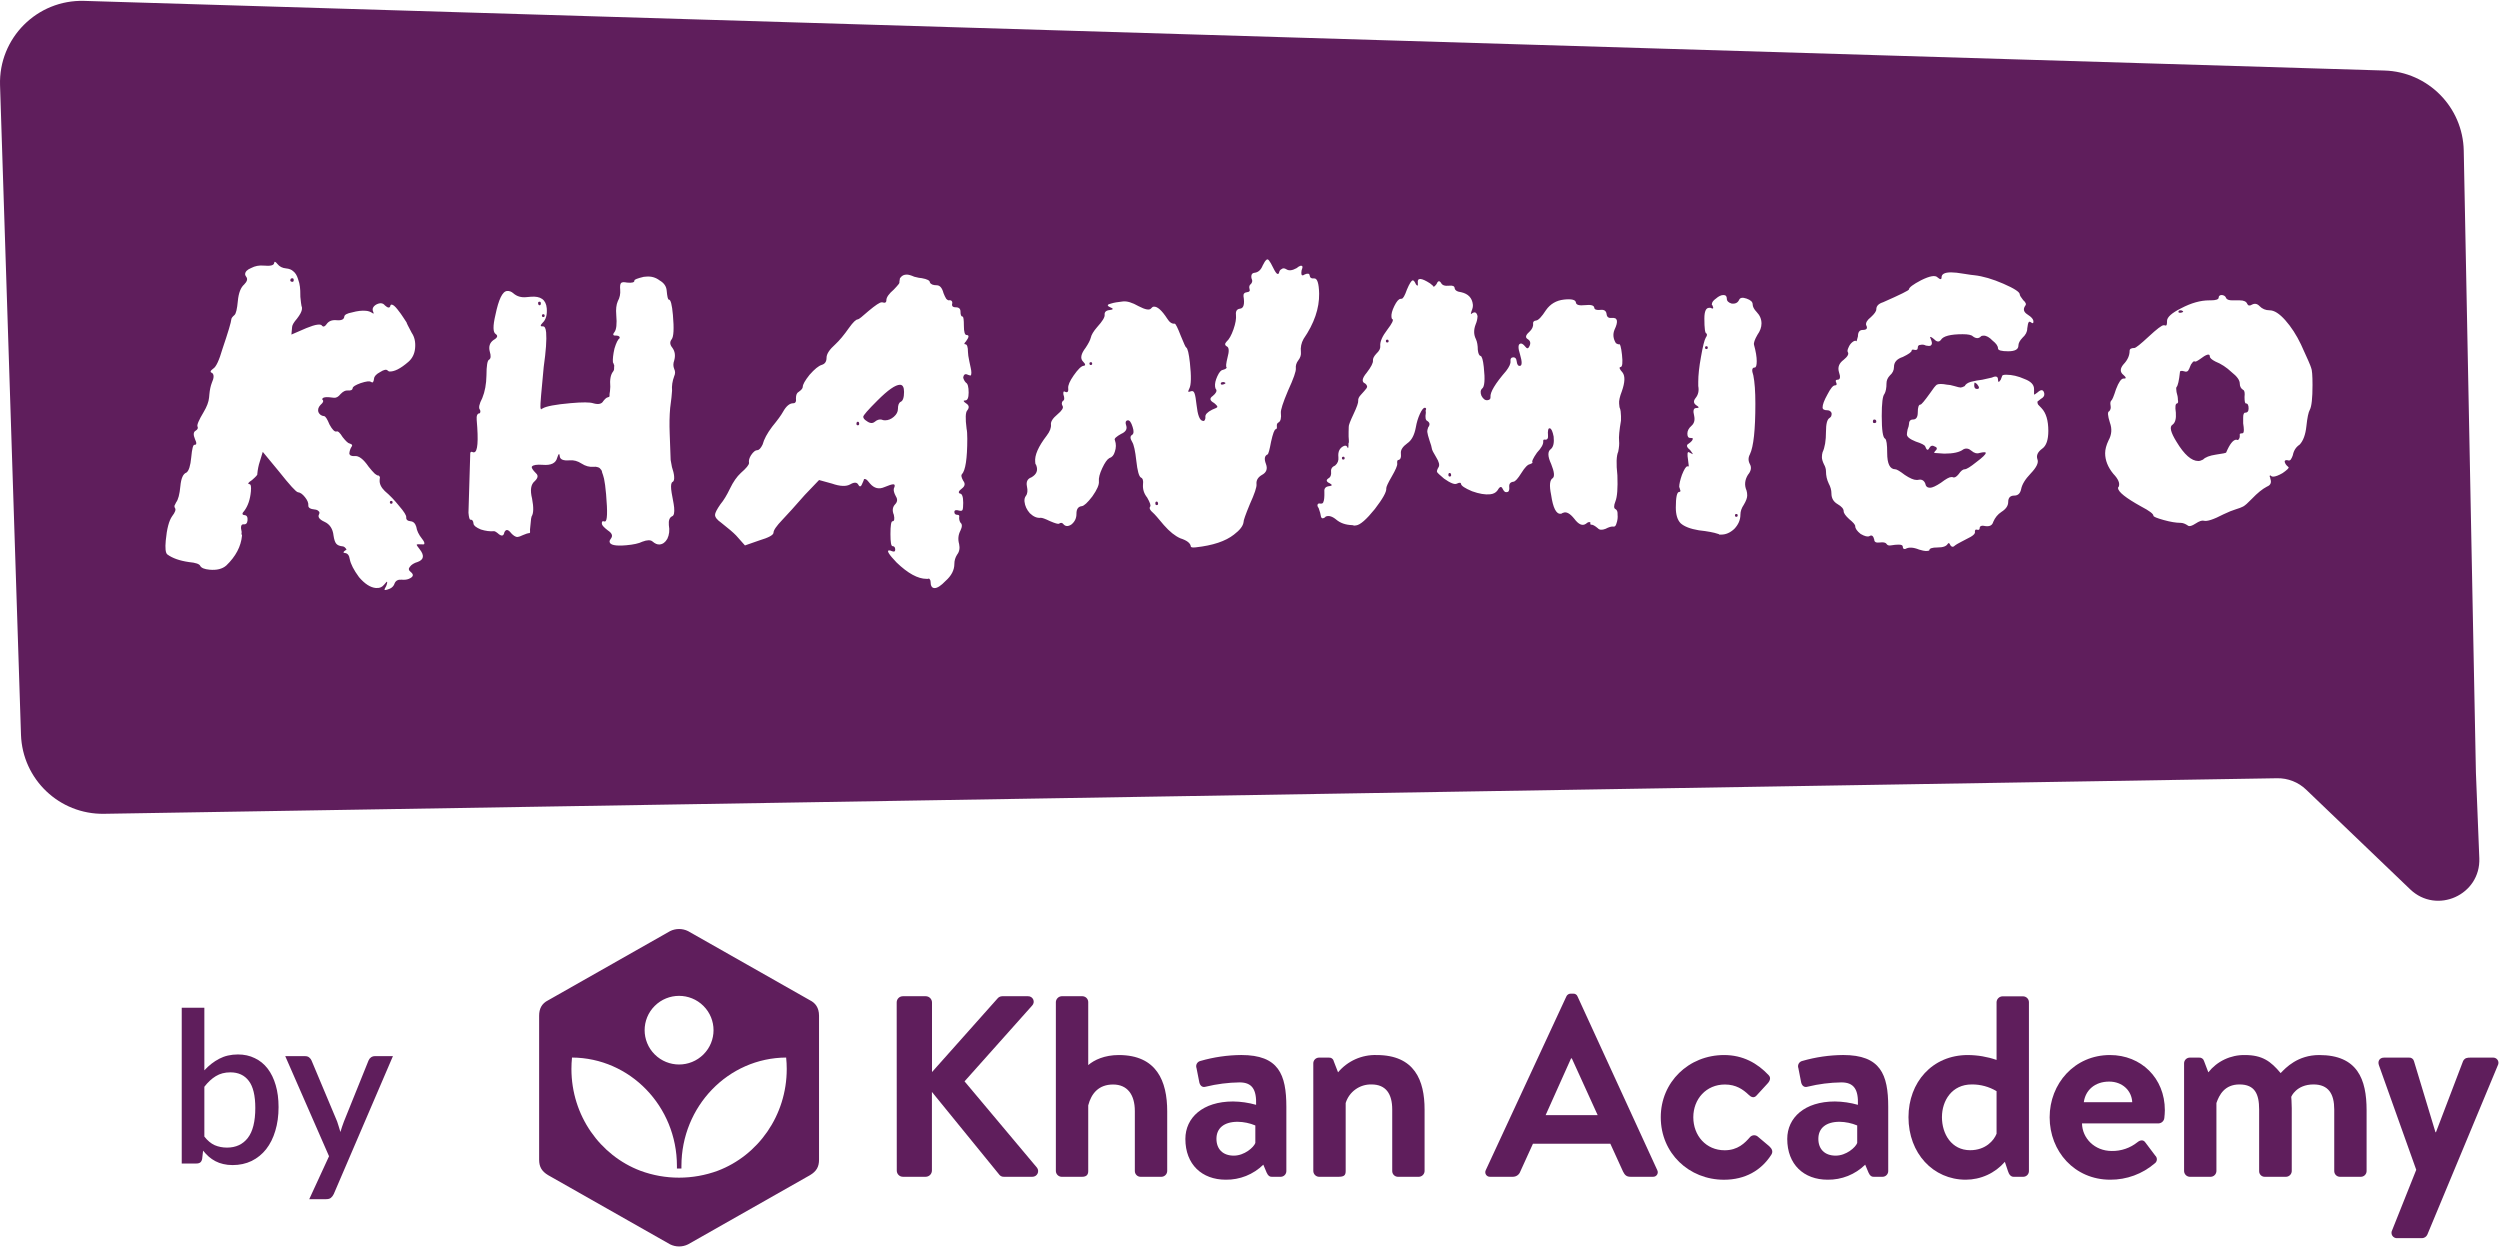 <svg width="315" height="158" viewBox="0 0 315 158" fill="none" xmlns="http://www.w3.org/2000/svg">
<g clip-path="url(#clip0_1440_573)">
<path fill-rule="evenodd" clip-rule="evenodd" d="M69.064 126.039C68.256 126.444 67.93 127.096 67.93 127.985V146.123C67.93 147.013 68.256 147.583 69.064 148.069L84.43 156.787C84.782 156.962 85.171 157.053 85.564 157.053C85.958 157.053 86.346 156.962 86.698 156.787L102.064 148.069C102.878 147.583 103.198 147.013 103.198 146.123V127.985C103.198 126.934 102.707 126.363 102.064 126.039L86.698 117.321C86.346 117.146 85.958 117.055 85.564 117.055C85.171 117.055 84.782 117.146 84.43 117.321L69.064 126.039ZM99.055 133.251C91.763 133.289 85.86 139.389 85.86 146.912V147.231H85.293V146.912C85.293 139.389 79.379 133.289 72.073 133.251C72.024 133.729 72 134.209 72 134.689C72 140.572 75.616 145.588 80.681 147.512C82.243 148.092 83.897 148.388 85.564 148.385C87.231 148.384 88.884 148.088 90.447 147.512C95.51 145.588 99.129 140.572 99.129 134.689C99.129 134.209 99.104 133.729 99.055 133.251ZM88.634 126.745C90.329 128.434 90.329 131.171 88.634 132.86C86.939 134.549 84.19 134.549 82.495 132.86C80.8 131.171 80.8 128.434 82.495 126.745C84.19 125.056 86.939 125.056 88.634 126.745Z" fill="#5F1E5C"/>
<path d="M112.983 126.306C112.982 126.202 113.001 126.099 113.041 126.003C113.081 125.907 113.139 125.819 113.213 125.747C113.288 125.674 113.376 125.616 113.473 125.578C113.57 125.54 113.674 125.522 113.778 125.525H116.648C116.856 125.527 117.054 125.61 117.2 125.756C117.347 125.902 117.43 126.1 117.432 126.306V135.081L125.652 125.849C125.724 125.751 125.817 125.67 125.925 125.614C126.032 125.558 126.152 125.527 126.274 125.525H129.529C129.667 125.52 129.804 125.556 129.921 125.629C130.038 125.702 130.131 125.808 130.188 125.933C130.244 126.059 130.262 126.199 130.238 126.334C130.215 126.47 130.151 126.596 130.055 126.695L121.532 136.251L130.666 147.136C130.745 147.243 130.793 147.37 130.804 147.503C130.815 147.635 130.788 147.768 130.727 147.886C130.666 148.005 130.573 148.104 130.459 148.172C130.345 148.241 130.213 148.276 130.08 148.274H126.529C126.42 148.284 126.311 148.269 126.209 148.229C126.107 148.19 126.016 148.127 125.943 148.047L117.422 137.583V147.493C117.419 147.699 117.336 147.897 117.19 148.043C117.043 148.189 116.845 148.272 116.638 148.274H113.778C113.675 148.275 113.572 148.256 113.476 148.218C113.381 148.179 113.294 148.121 113.221 148.048C113.147 147.976 113.09 147.889 113.051 147.794C113.012 147.698 112.993 147.596 112.994 147.493L112.983 126.306Z" fill="#5F1E5C"/>
<path d="M133.039 126.241C133.052 126.055 133.131 125.88 133.264 125.748C133.396 125.616 133.572 125.537 133.758 125.525H136.401C136.589 125.532 136.767 125.61 136.9 125.743C137.033 125.876 137.11 126.054 137.117 126.241V134.202C137.868 133.551 139.173 132.935 140.966 132.935C145.763 132.935 147.068 136.251 147.068 140.021V147.56C147.061 147.748 146.983 147.927 146.85 148.059C146.716 148.192 146.537 148.27 146.349 148.277H143.706C143.517 148.275 143.335 148.198 143.201 148.064C143.067 147.93 142.992 147.75 142.99 147.56V139.994C142.99 137.916 142.043 136.648 140.25 136.648C138.457 136.648 137.508 137.753 137.117 139.28V147.56C137.117 147.985 136.922 148.277 136.336 148.277H133.758C133.57 148.27 133.391 148.192 133.257 148.059C133.124 147.927 133.046 147.748 133.039 147.56V126.241Z" fill="#5F1E5C"/>
<path d="M155.361 138.786C156.345 138.797 157.323 138.939 158.269 139.208C158.334 137.289 157.781 136.381 156.183 136.381C154.753 136.401 153.329 136.582 151.94 136.921C151.452 137.083 151.159 136.727 151.094 136.273L150.763 134.589C150.728 134.498 150.713 134.4 150.719 134.303C150.725 134.205 150.752 134.11 150.798 134.024C150.845 133.938 150.909 133.863 150.987 133.803C151.065 133.744 151.155 133.703 151.251 133.681C152.926 133.196 154.661 132.944 156.405 132.932C161.104 132.932 162.081 135.365 162.081 139.464V147.561C162.079 147.75 162.004 147.931 161.87 148.065C161.736 148.199 161.554 148.275 161.365 148.277H160.255C159.984 148.277 159.799 148.18 159.601 147.758L159.178 146.75C158.554 147.362 157.815 147.844 157.003 148.169C156.191 148.493 155.322 148.654 154.447 148.642C151.446 148.642 149.357 146.726 149.357 143.507C149.357 140.832 151.544 138.786 155.361 138.786ZM155.459 145.61C156.796 145.61 157.971 144.569 158.172 144.018V141.807C157.467 141.514 156.713 141.357 155.95 141.345C154.219 141.345 153.272 142.156 153.272 143.488C153.272 144.764 154.056 145.61 155.459 145.61Z" fill="#5F1E5C"/>
<path d="M165.475 133.975C165.475 133.786 165.551 133.605 165.685 133.471C165.819 133.337 166.001 133.261 166.191 133.259H167.431C167.572 133.246 167.714 133.285 167.829 133.369C167.944 133.453 168.023 133.577 168.052 133.716L168.594 135.113C169.186 134.406 169.932 133.842 170.775 133.464C171.619 133.087 172.537 132.906 173.461 132.935C178.258 132.935 179.497 136.151 179.497 139.791V147.56C179.49 147.748 179.412 147.926 179.279 148.059C179.145 148.191 178.967 148.269 178.779 148.277H176.136C175.946 148.274 175.765 148.198 175.631 148.064C175.497 147.93 175.421 147.749 175.42 147.56V139.791C175.42 137.843 174.636 136.64 172.81 136.64C172.085 136.622 171.375 136.841 170.787 137.264C170.199 137.687 169.766 138.289 169.555 138.98V147.56C169.555 148.114 169.327 148.277 168.608 148.277H166.194C166.005 148.269 165.827 148.191 165.694 148.058C165.562 147.926 165.484 147.748 165.477 147.56L165.475 133.975Z" fill="#5F1E5C"/>
<path d="M187.213 147.428L197.359 125.557C197.404 125.451 197.479 125.361 197.576 125.297C197.673 125.234 197.786 125.2 197.902 125.201H198.23C198.347 125.194 198.463 125.225 198.561 125.289C198.658 125.354 198.733 125.448 198.772 125.557L208.81 147.428C208.859 147.518 208.883 147.62 208.88 147.722C208.876 147.825 208.845 147.924 208.79 148.011C208.734 148.097 208.656 148.167 208.565 148.214C208.473 148.26 208.37 148.281 208.267 148.274H205.449C204.96 148.274 204.733 148.08 204.505 147.623L202.904 144.11H193.151L191.553 147.623C191.484 147.817 191.355 147.984 191.185 148.101C191.016 148.217 190.813 148.278 190.607 148.274H187.769C187.665 148.282 187.561 148.263 187.468 148.217C187.375 148.172 187.296 148.102 187.239 148.016C187.182 147.929 187.149 147.829 187.145 147.726C187.14 147.622 187.164 147.519 187.213 147.428V147.428ZM201.306 140.507L198.051 133.357H197.953L194.749 140.507H201.306Z" fill="#5F1E5C"/>
<path d="M217.239 132.935C219.588 132.935 221.414 133.943 222.849 135.47C223.174 135.794 223.012 136.219 222.686 136.551L221.316 138.045C220.991 138.402 220.633 138.24 220.337 137.948C219.621 137.264 218.739 136.648 217.336 136.648C214.987 136.648 213.357 138.467 213.357 140.775C213.357 143.083 214.954 144.934 217.304 144.934C218.967 144.934 219.849 144.026 220.5 143.277C220.617 143.147 220.779 143.065 220.954 143.047C221.129 143.029 221.305 143.076 221.446 143.18L222.914 144.415C223.275 144.739 223.438 145.096 223.185 145.496C221.913 147.477 219.892 148.647 217.217 148.647C212.811 148.647 209.257 145.301 209.257 140.783C209.247 136.348 212.768 132.935 217.239 132.935Z" fill="#5F1E5C"/>
<path d="M231.197 138.786C232.179 138.798 233.155 138.939 234.099 139.208C234.165 137.289 233.611 136.381 232.013 136.381C230.583 136.401 229.16 136.582 227.77 136.921C227.282 137.083 226.989 136.727 226.924 136.273L226.596 134.589C226.561 134.498 226.546 134.4 226.553 134.302C226.56 134.205 226.587 134.11 226.634 134.024C226.68 133.938 226.745 133.863 226.823 133.803C226.901 133.744 226.991 133.703 227.087 133.681C228.762 133.196 230.497 132.944 232.241 132.932C236.94 132.932 237.916 135.365 237.916 139.464V147.561C237.915 147.75 237.839 147.931 237.705 148.065C237.571 148.199 237.39 148.275 237.2 148.277H236.091C235.819 148.277 235.632 148.18 235.437 147.758L235.014 146.75C234.39 147.362 233.651 147.844 232.839 148.169C232.026 148.493 231.157 148.654 230.282 148.642C227.282 148.642 225.193 146.726 225.193 143.507C225.193 140.832 227.38 138.786 231.197 138.786ZM231.294 145.61C232.632 145.61 233.806 144.569 234.007 144.018V141.807C233.303 141.515 232.55 141.358 231.788 141.345C230.06 141.345 229.113 142.156 229.113 143.488C229.108 144.764 229.889 145.61 231.294 145.61V145.61Z" fill="#5F1E5C"/>
<path d="M247.946 132.935C249.179 132.941 250.402 133.149 251.567 133.551V126.255C251.58 126.069 251.659 125.894 251.792 125.762C251.924 125.63 252.1 125.551 252.286 125.539H254.929C255.117 125.546 255.295 125.624 255.428 125.757C255.561 125.89 255.638 126.067 255.645 126.255V147.561C255.644 147.75 255.568 147.931 255.434 148.065C255.3 148.199 255.118 148.275 254.929 148.277H253.721C253.361 148.277 253.133 147.985 253.003 147.561L252.612 146.391C252.001 147.096 251.245 147.663 250.395 148.051C249.545 148.44 248.621 148.641 247.685 148.642C243.575 148.642 240.469 145.318 240.469 140.767C240.469 136.381 243.453 132.935 247.946 132.935ZM251.567 137.486C250.622 136.922 249.539 136.629 248.437 136.64C245.957 136.64 244.685 138.654 244.685 140.767C244.685 142.88 245.892 144.926 248.239 144.926C250.197 144.926 251.242 143.691 251.567 142.848V137.486Z" fill="#5F1E5C"/>
<path d="M265.856 132.935C269.771 132.935 272.771 135.827 272.771 139.889C272.771 140.118 272.739 140.637 272.706 140.864C272.687 141.044 272.605 141.211 272.474 141.337C272.343 141.462 272.171 141.537 271.99 141.548H262.332C262.365 143.399 263.897 145.023 266.084 145.023C267.257 145.044 268.401 144.654 269.315 143.921C269.673 143.626 270.064 143.594 270.292 143.921L271.564 145.61C271.633 145.673 271.687 145.752 271.721 145.839C271.756 145.926 271.771 146.019 271.765 146.113C271.758 146.206 271.731 146.297 271.685 146.379C271.639 146.461 271.576 146.531 271.499 146.585C269.94 147.923 267.947 148.654 265.889 148.642C261.385 148.642 258.255 145.066 258.255 140.778C258.255 136.543 261.385 132.935 265.856 132.935ZM268.661 138.881C268.596 137.416 267.421 136.281 265.758 136.281C263.93 136.281 262.758 137.383 262.56 138.881H268.661Z" fill="#5F1E5C"/>
<path d="M275.194 133.976C275.195 133.786 275.27 133.605 275.404 133.471C275.538 133.337 275.72 133.261 275.91 133.259H277.085C277.222 133.246 277.36 133.281 277.473 133.358C277.587 133.436 277.67 133.551 277.706 133.684L278.249 135.113C278.796 134.42 279.498 133.863 280.298 133.485C281.098 133.107 281.975 132.919 282.861 132.935C285.047 132.935 286.116 133.716 287.361 135.211C288.015 134.527 289.515 132.935 292.223 132.935C297.052 132.935 298.191 135.989 298.191 139.889V147.561C298.189 147.657 298.168 147.752 298.13 147.84C298.091 147.928 298.035 148.008 297.965 148.075C297.895 148.141 297.813 148.193 297.723 148.228C297.632 148.263 297.536 148.279 297.44 148.277H294.83C294.64 148.275 294.459 148.199 294.325 148.065C294.191 147.931 294.115 147.75 294.114 147.561V139.791C294.114 137.843 293.395 136.64 291.504 136.64C289.317 136.64 288.696 138.2 288.696 138.2C288.696 138.2 288.761 138.948 288.761 139.629V147.561C288.754 147.748 288.677 147.926 288.544 148.059C288.411 148.192 288.233 148.269 288.045 148.277H285.37C285.275 148.279 285.18 148.262 285.092 148.227C285.004 148.192 284.924 148.139 284.857 148.072C284.789 148.005 284.737 147.925 284.701 147.837C284.666 147.75 284.649 147.655 284.651 147.561V139.791C284.651 137.843 284.108 136.64 282.171 136.64C280.313 136.64 279.627 137.94 279.269 138.981V147.561C279.262 147.748 279.184 147.926 279.052 148.059C278.919 148.192 278.741 148.269 278.553 148.277H275.907C275.72 148.269 275.542 148.191 275.41 148.058C275.278 147.925 275.201 147.748 275.194 147.561V133.976Z" fill="#5F1E5C"/>
<path d="M299.751 134.235C299.555 133.716 299.816 133.259 300.402 133.259H303.535C303.672 133.246 303.809 133.282 303.922 133.359C304.035 133.437 304.117 133.552 304.154 133.684L306.867 142.653H306.934L310.353 133.684C310.581 133.292 310.841 133.259 311.299 133.259H314.072C314.193 133.246 314.315 133.266 314.425 133.318C314.535 133.369 314.628 133.449 314.696 133.55C314.763 133.651 314.801 133.768 314.806 133.889C314.811 134.009 314.782 134.129 314.723 134.235L305.849 155.554C305.792 155.682 305.701 155.793 305.586 155.873C305.471 155.953 305.336 156 305.196 156.008H302.068C301.944 156.019 301.82 155.997 301.709 155.942C301.597 155.888 301.503 155.805 301.435 155.701C301.368 155.597 301.331 155.477 301.327 155.354C301.323 155.23 301.353 155.108 301.414 155L304.447 147.396L299.751 134.235Z" fill="#5F1E5C"/>
</g>
<path d="M25.749 143.206C26.147 143.718 26.58 144.081 27.049 144.293C27.526 144.496 28.043 144.598 28.6 144.598C29.723 144.598 30.598 144.191 31.226 143.378C31.854 142.565 32.168 141.305 32.168 139.598C32.168 138.042 31.894 136.906 31.346 136.19C30.806 135.474 30.032 135.116 29.025 135.116C28.326 135.116 27.716 135.275 27.195 135.593C26.682 135.903 26.2 136.349 25.749 136.933L25.749 143.206ZM25.749 134.864C26.306 134.254 26.929 133.768 27.619 133.405C28.308 133.043 29.095 132.861 29.98 132.861C30.766 132.861 31.474 133.016 32.101 133.326C32.738 133.626 33.277 134.064 33.719 134.638C34.161 135.213 34.502 135.912 34.74 136.734C34.979 137.547 35.099 138.467 35.099 139.492C35.099 140.589 34.962 141.588 34.687 142.489C34.422 143.382 34.038 144.152 33.534 144.797C33.03 145.434 32.42 145.929 31.703 146.282C30.987 146.627 30.187 146.8 29.303 146.8C28.87 146.8 28.477 146.755 28.123 146.667C27.769 146.587 27.442 146.468 27.142 146.309C26.841 146.15 26.562 145.96 26.306 145.739C26.058 145.518 25.82 145.266 25.59 144.983L25.471 146.03C25.426 146.234 25.347 146.38 25.232 146.468C25.117 146.556 24.958 146.601 24.754 146.601L22.898 146.601L22.898 126.973L25.749 126.973L25.749 134.864ZM49.508 133.074L42.055 150.447C41.958 150.65 41.839 150.809 41.697 150.924C41.565 151.039 41.357 151.096 41.074 151.096L38.965 151.096L41.458 145.686L35.941 133.074L38.422 133.074C38.66 133.074 38.841 133.131 38.965 133.246C39.098 133.352 39.195 133.48 39.257 133.631L42.48 141.309C42.559 141.53 42.63 141.751 42.692 141.972C42.763 142.184 42.829 142.405 42.891 142.635C42.961 142.405 43.032 142.18 43.103 141.959C43.174 141.738 43.253 141.517 43.342 141.296L46.432 133.631C46.493 133.471 46.595 133.339 46.737 133.233C46.887 133.127 47.05 133.074 47.227 133.074L49.508 133.074Z" fill="#5F1E5C"/>
<path fill-rule="evenodd" clip-rule="evenodd" d="M2.644 92.569L0.005 10.743C-0.186 4.803 4.674 -0.067 10.615 0.112L300.442 8.887C305.931 9.053 310.324 13.494 310.432 18.984L311.965 97.353L312.393 108.129C312.577 112.761 307.028 115.26 303.681 112.054L290.568 99.49C289.588 98.551 288.277 98.036 286.92 98.059L13.111 102.539C7.485 102.631 2.825 98.193 2.644 92.569ZM49.279 63.471C49.392 63.482 49.455 63.428 49.466 63.309C49.477 63.19 49.425 63.125 49.312 63.115C49.198 63.104 49.136 63.158 49.125 63.277C49.114 63.396 49.165 63.461 49.279 63.471ZM37.005 35.346C37.022 35.168 36.973 35.074 36.859 35.063C36.689 35.047 36.595 35.128 36.578 35.307C36.568 35.426 36.647 35.493 36.818 35.509C36.932 35.52 36.994 35.465 37.005 35.346ZM43.806 49.201C43.522 49.174 43.221 49.326 42.904 49.657C42.643 49.992 42.371 50.147 42.086 50.12C41.068 49.966 40.574 50.04 40.603 50.343C40.819 50.483 40.74 50.715 40.366 51.04C40.111 51.316 40.027 51.608 40.113 51.916C40.256 52.229 40.498 52.402 40.839 52.433C41.01 52.449 41.235 52.8 41.516 53.486C41.859 54.117 42.147 54.414 42.38 54.375C42.561 54.272 42.826 54.507 43.175 55.079C43.586 55.597 43.876 55.864 44.047 55.879C44.383 55.971 44.454 56.127 44.261 56.349C44.126 56.576 44.044 56.839 44.016 57.136C44.051 57.379 44.27 57.489 44.674 57.467C45.197 57.395 45.786 57.84 46.443 58.8C46.751 59.189 47.01 59.483 47.221 59.682C47.489 59.887 47.654 59.962 47.717 59.908L47.871 60.102L47.837 60.459C47.793 60.935 48.008 61.404 48.481 61.868C49.119 62.407 49.721 63.033 50.286 63.745C50.907 64.462 51.207 64.94 51.185 65.177C51.158 65.475 51.343 65.642 51.741 65.679C52.082 65.71 52.319 65.942 52.451 66.374C52.52 66.861 52.76 67.363 53.171 67.88C53.428 68.204 53.522 68.423 53.455 68.537C53.449 68.596 53.304 68.612 53.02 68.586C52.735 68.56 52.562 68.573 52.5 68.628C52.494 68.687 52.62 68.879 52.876 69.202C53.493 69.979 53.414 70.512 52.642 70.8C52.171 70.936 51.836 71.145 51.638 71.426C51.445 71.648 51.482 71.862 51.75 72.066C52.178 72.406 52.093 72.698 51.497 72.942C51.258 73.04 50.968 73.073 50.627 73.041C50.172 72.999 49.871 73.151 49.724 73.497C49.64 73.789 49.447 74.011 49.146 74.163C48.669 74.359 48.436 74.397 48.447 74.278C48.453 74.219 48.524 74.075 48.659 73.848C48.812 73.442 48.828 73.264 48.709 73.313C48.647 73.367 48.55 73.478 48.42 73.646C48.159 73.982 47.802 74.128 47.347 74.086C46.664 74.023 45.961 73.568 45.236 72.721C44.574 71.82 44.186 71.064 44.07 70.454C44.001 69.968 43.795 69.709 43.454 69.677C43.17 69.65 43.24 69.507 43.666 69.247C43.518 68.993 43.358 68.858 43.187 68.843C42.789 68.806 42.513 68.69 42.359 68.496C42.205 68.302 42.093 67.961 42.024 67.475C41.93 66.627 41.554 66.052 40.893 65.751C40.233 65.45 40.005 65.129 40.208 64.788C40.282 64.615 40.264 64.493 40.156 64.423C40.053 64.294 39.888 64.219 39.661 64.198C39.092 64.145 38.822 63.97 38.849 63.672C38.877 63.375 38.737 63.032 38.428 62.644C38.12 62.255 37.824 62.048 37.54 62.022C37.312 62.001 36.505 61.116 35.119 59.368L33.108 56.933L32.736 58.157C32.578 58.623 32.472 59.152 32.417 59.747C32.468 59.812 32.244 60.061 31.745 60.494C31.257 60.809 31.155 60.979 31.439 61.005C31.61 61.021 31.668 61.327 31.612 61.921C31.519 62.932 31.242 63.746 30.784 64.363C30.466 64.693 30.478 64.874 30.819 64.906C31.103 64.932 31.226 65.153 31.188 65.57C31.154 65.926 30.996 66.092 30.712 66.065C30.37 66.034 30.283 66.355 30.45 67.03L30.425 67.298C30.476 67.363 30.499 67.425 30.494 67.484C30.367 68.852 29.705 70.109 28.509 71.258C28.009 71.691 27.305 71.866 26.395 71.781C25.77 71.723 25.382 71.567 25.234 71.314C25.142 71.065 24.67 70.901 23.817 70.822C22.628 70.652 21.712 70.327 21.068 69.847C20.857 69.648 20.796 69.073 20.884 68.121C21.022 66.635 21.289 65.61 21.686 65.047C22.077 64.544 22.195 64.195 22.041 64.001C21.99 63.936 21.97 63.844 21.981 63.725C22.054 63.552 22.125 63.409 22.193 63.295C22.453 62.96 22.63 62.287 22.724 61.276C22.818 60.265 23.072 59.689 23.487 59.548C23.793 59.336 23.996 58.695 24.096 57.625C24.195 56.555 24.33 56.028 24.501 56.044C24.785 56.07 24.807 55.832 24.567 55.33C24.332 54.769 24.365 54.412 24.666 54.26C24.91 54.103 24.984 53.93 24.887 53.741C24.789 53.552 25.046 52.946 25.657 51.923C26.065 51.242 26.294 50.633 26.343 50.098L26.385 49.652C26.434 49.117 26.535 48.647 26.688 48.241C26.976 47.608 26.986 47.189 26.718 46.985C26.439 46.899 26.485 46.723 26.853 46.457C27.217 46.251 27.609 45.418 28.032 43.958C28.742 41.865 29.117 40.611 29.155 40.195C29.167 40.076 29.297 39.908 29.546 39.691C29.734 39.529 29.874 38.942 29.968 37.931C30.062 36.921 30.327 36.226 30.764 35.846C31.144 35.462 31.231 35.14 31.026 34.881C30.923 34.752 30.877 34.628 30.888 34.509C30.916 34.211 31.168 33.965 31.645 33.769C32.127 33.514 32.653 33.413 33.222 33.466C34.075 33.545 34.515 33.436 34.543 33.139C34.565 32.901 34.704 32.944 34.961 33.268C35.218 33.591 35.574 33.774 36.029 33.816C36.427 33.853 36.731 33.972 36.942 34.171C37.21 34.376 37.41 34.694 37.542 35.126C37.679 35.499 37.763 35.837 37.792 36.139C37.827 36.382 37.845 36.804 37.846 37.404C37.905 38.009 37.955 38.403 37.995 38.587C38.046 38.651 38.063 38.773 38.047 38.951C38.019 39.248 37.81 39.649 37.419 40.152C37.034 40.596 36.83 40.937 36.808 41.175L36.717 42.156L38.599 41.341C39.792 40.852 40.46 40.764 40.603 41.078C40.762 41.212 40.941 41.139 41.139 40.858C41.406 40.462 41.823 40.291 42.392 40.344C43.017 40.402 43.347 40.253 43.38 39.896C43.402 39.658 43.734 39.479 44.376 39.359C45.024 39.179 45.603 39.113 46.115 39.161C46.4 39.187 46.65 39.27 46.866 39.41L47.029 39.515C47.086 39.52 47.091 39.461 47.045 39.337C46.851 38.959 46.967 38.64 47.392 38.38C47.875 38.125 48.245 38.159 48.501 38.483C48.872 38.817 49.099 38.838 49.184 38.546C49.195 38.427 49.257 38.373 49.371 38.383C49.541 38.399 49.781 38.601 50.089 38.99C50.397 39.378 50.651 39.732 50.851 40.05L51.228 40.625C51.222 40.684 51.439 41.124 51.88 41.944C52.233 42.457 52.374 43.1 52.303 43.873C52.236 44.586 51.954 45.16 51.455 45.593C50.456 46.46 49.645 46.864 49.019 46.806L48.857 46.701C48.703 46.507 48.382 46.567 47.894 46.882C47.411 47.137 47.156 47.413 47.128 47.71C47.112 47.888 47.069 48.034 47.002 48.148C46.939 48.202 46.854 48.194 46.746 48.124C46.586 47.99 46.151 48.039 45.441 48.273C44.788 48.512 44.453 48.721 44.437 48.899C44.415 49.137 44.205 49.238 43.806 49.201ZM277.156 45.279C278.013 44.622 278.441 44.502 278.441 44.92C278.441 45.099 278.669 45.309 279.126 45.547C279.869 45.846 280.554 46.294 281.182 46.891C281.868 47.428 282.211 47.906 282.211 48.324C282.211 48.682 282.353 48.951 282.639 49.13C282.81 49.19 282.867 49.488 282.81 50.026C282.81 50.563 282.867 50.832 282.982 50.832C283.21 50.832 283.324 51.041 283.324 51.459C283.324 51.817 283.181 51.996 282.896 51.996C282.725 51.996 282.639 52.205 282.639 52.623V53.34C282.696 53.698 282.725 53.967 282.725 54.146C282.725 54.444 282.667 54.593 282.553 54.593C282.382 54.593 282.268 54.623 282.211 54.683V54.952C282.211 55.131 282.153 55.28 282.039 55.4C281.982 55.459 281.896 55.459 281.782 55.4C281.382 55.4 280.954 55.937 280.497 57.012C280.497 57.072 280.069 57.161 279.212 57.281C278.412 57.4 277.87 57.609 277.584 57.907C277.356 58.027 277.156 58.087 276.985 58.087C276.128 58.087 275.214 57.281 274.243 55.668C273.501 54.474 273.329 53.758 273.729 53.519C274.072 53.28 274.215 52.772 274.158 51.996C274.043 51.22 274.1 50.832 274.329 50.832C274.443 50.772 274.472 50.623 274.415 50.384C274.415 50.085 274.357 49.757 274.243 49.399C274.186 49.04 274.186 48.831 274.243 48.772C274.414 48.593 274.557 47.966 274.672 46.891C274.672 46.712 274.871 46.682 275.271 46.801C275.443 46.861 275.585 46.831 275.7 46.712C275.814 46.533 275.899 46.353 275.957 46.174C276.014 45.995 276.099 45.846 276.214 45.727C276.328 45.547 276.442 45.488 276.556 45.547C276.613 45.607 276.813 45.517 277.156 45.279ZM274.929 39.367C274.757 39.427 274.614 39.427 274.5 39.367C274.443 39.188 274.529 39.099 274.757 39.099C274.871 39.099 274.957 39.129 275.014 39.188C275.128 39.248 275.1 39.308 274.929 39.367ZM279.726 37.218C279.612 37.277 279.555 37.367 279.555 37.486C279.555 37.725 279.212 37.845 278.527 37.845H278.355C277.27 37.845 276.099 38.173 274.843 38.83C273.643 39.427 273.044 39.964 273.044 40.442V40.621C273.044 40.8 273.015 40.92 272.958 40.98C272.958 41.039 272.872 41.039 272.701 40.98H272.615C272.387 40.98 271.759 41.457 270.731 42.413C269.703 43.368 269.103 43.846 268.932 43.846C268.532 43.846 268.332 43.965 268.332 44.204C268.332 44.801 268.075 45.368 267.561 45.906C267.104 46.443 267.104 46.891 267.561 47.249C267.904 47.548 267.932 47.697 267.646 47.697H267.561C267.275 47.697 266.961 48.145 266.618 49.041C266.333 49.936 266.133 50.414 266.019 50.474C265.905 50.593 265.876 50.802 265.933 51.1C265.99 51.399 265.933 51.638 265.762 51.817C265.533 51.877 265.562 52.354 265.847 53.25C266.133 54.026 266.076 54.773 265.676 55.489C265.391 56.086 265.248 56.624 265.248 57.101C265.248 57.997 265.59 58.863 266.276 59.699C266.904 60.356 267.132 60.893 266.961 61.311C266.961 61.371 266.933 61.401 266.875 61.401V61.49C266.875 61.968 267.846 62.744 269.788 63.819C270.816 64.356 271.33 64.744 271.33 64.983C271.33 65.103 271.759 65.282 272.615 65.521C273.472 65.76 274.186 65.879 274.757 65.879C275.043 65.879 275.357 65.998 275.7 66.237C275.871 66.357 276.185 66.267 276.642 65.968C277.099 65.67 277.442 65.55 277.67 65.61C278.07 65.73 278.898 65.461 280.154 64.804C280.783 64.505 281.297 64.296 281.697 64.177C282.096 64.058 282.41 63.938 282.639 63.819C282.867 63.699 283.239 63.371 283.753 62.834C284.438 62.117 285.066 61.61 285.637 61.311C286.094 61.132 286.237 60.803 286.066 60.326C286.066 60.206 286.037 60.117 285.98 60.057C285.98 59.878 286.037 59.848 286.151 59.968C286.208 60.027 286.294 60.057 286.408 60.057C286.694 60.057 287.094 59.908 287.608 59.609C288.122 59.251 288.379 59.012 288.379 58.893L288.293 58.803C288.065 58.624 287.922 58.415 287.865 58.176C287.865 57.997 288.008 57.937 288.293 57.997C288.407 58.057 288.522 58.027 288.636 57.907C288.75 57.728 288.836 57.549 288.893 57.37C289.007 56.773 289.293 56.325 289.75 56.027C290.206 55.549 290.492 54.773 290.606 53.698C290.72 52.623 290.863 51.936 291.035 51.638C291.263 51.22 291.377 50.175 291.377 48.503C291.377 47.309 291.32 46.592 291.206 46.353C291.149 46.115 290.72 45.129 289.921 43.398C289.35 42.204 288.693 41.188 287.95 40.352C287.208 39.517 286.551 39.099 285.98 39.099C285.466 39.099 285.038 38.919 284.695 38.561C284.409 38.263 284.095 38.203 283.753 38.382C283.467 38.561 283.267 38.531 283.153 38.292C283.039 37.994 282.725 37.845 282.211 37.845H281.268C280.868 37.845 280.611 37.755 280.497 37.576C280.44 37.397 280.326 37.277 280.154 37.218C279.983 37.158 279.84 37.158 279.726 37.218ZM218.778 65.118C218.892 65.118 218.949 65.059 218.949 64.939C218.949 64.82 218.892 64.76 218.778 64.76C218.663 64.76 218.606 64.82 218.606 64.939C218.606 65.059 218.663 65.118 218.778 65.118ZM215.008 43.981C215.122 43.981 215.18 43.921 215.18 43.802C215.18 43.682 215.122 43.622 215.008 43.622C214.894 43.622 214.837 43.682 214.837 43.802C214.837 43.921 214.894 43.981 215.008 43.981ZM215.779 38.517C215.779 38.457 215.751 38.428 215.694 38.428V38.338C215.694 38.099 215.865 37.86 216.208 37.621C216.55 37.323 216.864 37.174 217.15 37.174C217.436 37.174 217.578 37.323 217.578 37.621C217.578 37.92 217.778 38.129 218.178 38.248C218.635 38.308 218.949 38.159 219.12 37.801C219.235 37.502 219.549 37.442 220.063 37.621C220.577 37.801 220.834 38.039 220.834 38.338C220.834 38.637 221.005 38.965 221.348 39.323C221.748 39.741 221.948 40.219 221.948 40.756C221.948 41.234 221.776 41.712 221.434 42.189C221.091 42.786 220.948 43.205 221.005 43.443C221.234 44.279 221.348 44.966 221.348 45.503C221.348 46.041 221.262 46.309 221.091 46.309C220.748 46.309 220.691 46.638 220.919 47.295C221.091 48.131 221.176 49.325 221.176 50.877C221.176 54.161 220.948 56.281 220.491 57.236C220.263 57.654 220.263 58.072 220.491 58.49C220.72 58.908 220.634 59.356 220.234 59.834C219.834 60.491 219.777 61.148 220.063 61.804C220.12 61.983 220.148 62.193 220.148 62.431C220.148 62.73 220.006 63.118 219.72 63.596C219.435 64.014 219.292 64.432 219.292 64.85C219.292 65.506 219.035 66.103 218.521 66.641C218.007 67.119 217.464 67.358 216.893 67.358H216.636C216.579 67.298 216.522 67.268 216.465 67.268C215.951 67.089 215.151 66.939 214.066 66.82C212.981 66.641 212.21 66.342 211.753 65.924C211.353 65.506 211.153 64.85 211.153 63.954C211.153 62.64 211.296 61.983 211.581 61.983C211.753 61.983 211.781 61.864 211.667 61.625C211.667 61.566 211.638 61.476 211.581 61.356C211.581 60.998 211.696 60.491 211.924 59.834C212.21 59.117 212.438 58.759 212.609 58.759H212.695C212.752 58.819 212.781 58.789 212.781 58.669L212.695 57.953C212.581 57.236 212.609 56.908 212.781 56.968L212.952 57.057L213.295 57.236C213.295 57.177 213.181 56.998 212.952 56.699C212.495 56.341 212.438 56.072 212.781 55.893C213.123 55.654 213.295 55.445 213.295 55.266C213.295 55.206 213.181 55.176 212.952 55.176C212.724 55.176 212.609 54.997 212.609 54.639C212.609 54.281 212.781 53.952 213.123 53.654C213.466 53.355 213.58 52.937 213.466 52.4C213.295 51.743 213.38 51.415 213.723 51.415C214.123 51.415 214.123 51.295 213.723 51.056C213.38 50.818 213.352 50.519 213.637 50.161C213.98 49.743 214.094 49.235 213.98 48.638V48.101C213.98 47.265 214.094 46.22 214.323 44.966C214.551 43.652 214.751 42.846 214.923 42.548C215.094 42.309 215.122 42.13 215.008 42.01C214.837 42.01 214.751 41.383 214.751 40.129C214.751 39.234 214.951 38.786 215.351 38.786H215.522C215.865 38.965 215.951 38.875 215.779 38.517ZM182.644 59.596C182.757 59.584 182.824 59.667 182.843 59.845C182.856 59.963 182.806 60.029 182.692 60.041C182.579 60.054 182.516 60.001 182.503 59.882C182.483 59.704 182.53 59.609 182.644 59.596ZM169.424 57.708C169.437 57.827 169.386 57.892 169.273 57.905C169.159 57.917 169.096 57.864 169.083 57.745C169.07 57.627 169.12 57.561 169.234 57.549C169.348 57.536 169.411 57.589 169.424 57.708ZM174.964 42.957C174.977 43.075 174.926 43.141 174.813 43.153C174.699 43.166 174.636 43.113 174.623 42.994C174.61 42.875 174.66 42.81 174.774 42.797C174.888 42.785 174.951 42.838 174.964 42.957ZM173.416 44.567C173.108 44.901 172.967 45.187 172.993 45.425C173.025 45.721 172.765 46.23 172.212 46.952C171.602 47.679 171.537 48.137 172.017 48.324C172.27 48.537 172.321 48.742 172.171 48.938C172.02 49.135 171.79 49.4 171.482 49.734C171.224 50.003 171.108 50.256 171.134 50.493C171.16 50.731 170.963 51.293 170.543 52.18C170.123 53.067 169.922 53.599 169.942 53.777L169.925 54.41C169.914 54.831 169.924 55.191 169.957 55.487C169.976 55.666 169.961 55.787 169.91 55.853C169.912 56.393 169.875 56.578 169.798 56.406C169.716 56.175 169.564 56.101 169.343 56.185C168.795 56.425 168.56 56.901 168.638 57.614C168.683 58.029 168.549 58.374 168.234 58.649C167.85 58.811 167.677 59.07 167.716 59.426C167.761 59.842 167.648 60.125 167.378 60.274C167.056 60.49 167.107 60.694 167.531 60.888C167.897 61.089 167.882 61.21 167.485 61.254C167.03 61.303 166.826 61.536 166.871 61.952C166.886 62.611 166.846 63.035 166.752 63.226C166.715 63.41 166.58 63.485 166.346 63.451C166.169 63.41 166.059 63.452 166.015 63.577C165.971 63.702 166.016 63.847 166.149 64.013C166.314 64.475 166.41 64.825 166.436 65.063C166.449 65.181 166.516 65.264 166.636 65.311C166.806 65.292 166.941 65.218 167.042 65.086C167.426 64.924 167.872 65.056 168.378 65.481C168.884 65.906 169.541 66.135 170.349 66.166C170.405 66.16 170.494 66.181 170.614 66.228L170.869 66.2C171.38 66.144 172.167 65.457 173.23 64.139C174.235 62.828 174.715 61.965 174.67 61.549C174.65 61.371 174.882 60.865 175.366 60.032C175.849 59.198 176.078 58.662 176.052 58.425C176.02 58.128 176.06 57.974 176.174 57.961C176.457 57.93 176.57 57.647 176.512 57.113C176.466 56.698 176.736 56.278 177.322 55.853C177.857 55.495 178.215 54.825 178.395 53.844C178.5 53.232 178.669 52.673 178.901 52.167C179.133 51.661 179.334 51.399 179.505 51.38C179.618 51.368 179.681 51.421 179.694 51.539L179.629 51.727L179.658 51.994C179.552 52.606 179.62 52.959 179.86 53.053C180.17 53.259 180.199 53.526 179.947 53.854C179.86 54.104 179.823 54.288 179.836 54.407C179.861 54.645 179.96 55.024 180.132 55.546C180.298 56.008 180.39 56.329 180.41 56.507C180.429 56.685 180.613 57.055 180.962 57.618C181.311 58.18 181.413 58.59 181.269 58.846C181.074 59.167 181.012 59.384 181.082 59.497C181.151 59.609 181.439 59.878 181.945 60.303C182.755 60.876 183.295 61.087 183.566 60.937C183.894 60.781 184.067 60.792 184.087 60.97C184.113 61.208 184.577 61.517 185.481 61.899C186.378 62.221 187.139 62.348 187.763 62.28C188.161 62.237 188.46 62.084 188.661 61.821C188.95 61.309 189.17 61.225 189.323 61.569C189.399 61.741 189.501 61.88 189.627 61.986C189.804 62.027 189.946 62.011 190.053 61.94C190.154 61.808 190.191 61.624 190.165 61.387C190.119 60.971 190.295 60.742 190.693 60.698C190.92 60.673 191.253 60.307 191.693 59.598C192.132 58.889 192.494 58.519 192.778 58.488C192.999 58.404 193.106 58.332 193.099 58.273C192.973 58.166 193.158 57.756 193.654 57.041C194.22 56.438 194.484 55.959 194.445 55.603C194.425 55.425 194.504 55.356 194.681 55.397C194.971 55.425 195.094 55.231 195.048 54.816C195.022 54.579 195.028 54.368 195.065 54.184C195.102 53.999 195.181 53.931 195.301 53.977C195.478 54.018 195.631 54.362 195.759 55.009C195.843 55.78 195.728 56.303 195.413 56.578C194.985 56.865 194.996 57.495 195.447 58.467C195.842 59.444 195.906 60.038 195.642 60.247C195.264 60.469 195.197 61.167 195.44 62.342C195.679 63.997 196.082 64.794 196.65 64.732L196.735 64.723C196.842 64.651 196.924 64.612 196.98 64.606C197.365 64.444 197.823 64.694 198.355 65.356C198.894 66.079 199.377 66.296 199.806 66.009C199.963 65.871 200.098 65.797 200.212 65.784C200.325 65.772 200.385 65.795 200.392 65.855C200.355 66.039 200.393 66.125 200.506 66.112C200.677 66.094 200.952 66.244 201.331 66.563C201.527 66.782 201.846 66.807 202.287 66.638C202.722 66.411 203.056 66.314 203.29 66.349C203.467 66.389 203.596 66.255 203.677 65.946C203.808 65.571 203.854 65.206 203.815 64.85C203.833 64.487 203.751 64.256 203.567 64.156C203.327 64.062 203.32 63.733 203.545 63.167C203.771 62.602 203.853 61.512 203.791 59.897C203.629 58.413 203.664 57.418 203.896 56.912C204.007 56.359 204.044 55.905 204.005 55.549C203.953 55.074 204.032 54.224 204.243 53C204.261 52.637 204.247 52.248 204.202 51.833C204.182 51.655 204.135 51.48 204.058 51.308L204.01 50.863C203.971 50.507 204.086 49.983 204.355 49.293C204.749 48.169 204.778 47.385 204.443 46.941C204.05 46.504 203.967 46.272 204.194 46.248C204.422 46.223 204.48 45.706 204.37 44.697C204.259 43.688 204.125 43.252 203.968 43.389C203.911 43.395 203.791 43.348 203.608 43.248C203.259 42.686 203.198 42.122 203.423 41.557C203.937 40.479 203.825 39.981 203.087 40.062C202.69 40.105 202.472 39.949 202.433 39.593C202.387 39.177 202.137 38.994 201.683 39.044C201.172 39.1 200.904 39.009 200.878 38.772C200.845 38.475 200.46 38.367 199.722 38.447C198.984 38.528 198.599 38.42 198.566 38.123C198.527 37.767 198.025 37.642 197.06 37.747C196.095 37.853 195.339 38.296 194.792 39.077C194.252 39.916 193.84 40.352 193.556 40.383C193.272 40.414 193.143 40.548 193.169 40.786C193.208 41.142 193.045 41.49 192.68 41.83C192.208 42.242 192.155 42.548 192.522 42.749C192.832 42.955 192.893 43.249 192.705 43.63C192.567 43.945 192.396 43.964 192.194 43.685C191.928 43.354 191.713 43.227 191.549 43.306C191.271 43.396 191.263 43.847 191.525 44.66C191.799 45.591 191.794 46.072 191.51 46.103C191.283 46.128 191.147 45.932 191.101 45.517C191.062 45.161 190.901 44.998 190.617 45.029C190.39 45.054 190.292 45.215 190.325 45.512C190.357 45.808 190.172 46.219 189.77 46.744C188.393 48.336 187.737 49.429 187.802 50.022C187.828 50.26 187.699 50.394 187.415 50.425C187.131 50.456 186.881 50.273 186.666 49.876C186.507 49.473 186.531 49.17 186.738 48.967C187.06 48.752 187.133 47.843 186.957 46.24C186.86 45.35 186.723 44.884 186.546 44.844C186.369 44.803 186.255 44.545 186.203 44.07C186.201 43.53 186.124 43.088 185.972 42.744C185.68 42.175 185.668 41.546 185.938 40.856C186.076 40.54 186.153 40.201 186.171 39.839C186.056 39.311 185.788 39.22 185.366 39.567C185.309 39.573 185.324 39.451 185.412 39.201C185.55 38.886 185.606 38.609 185.58 38.372C185.489 37.541 185.002 37.024 184.117 36.82C183.594 36.757 183.315 36.577 183.283 36.281C183.257 36.043 183.017 35.949 182.563 35.999C182.052 36.055 181.723 35.941 181.577 35.656C181.368 35.319 181.172 35.37 180.991 35.81C180.739 36.138 180.604 36.213 180.584 36.035L180.205 35.716C179.092 34.997 178.571 34.964 178.643 35.617C178.688 36.032 178.609 36.101 178.407 35.823C178.254 35.479 178.121 35.313 178.008 35.326C177.837 35.344 177.592 35.731 177.273 36.487C177.01 37.237 176.793 37.621 176.623 37.639L176.538 37.649L176.453 37.658C176.226 37.683 175.971 37.981 175.689 38.553C175.407 39.124 175.285 39.588 175.324 39.944C175.343 40.122 175.381 40.208 175.438 40.202C175.622 40.302 175.411 40.745 174.808 41.532C174.154 42.384 173.857 43.078 173.915 43.612C173.948 43.909 173.781 44.227 173.416 44.567ZM145.918 63.447C145.899 63.269 145.833 63.186 145.719 63.198C145.605 63.211 145.558 63.306 145.578 63.484C145.591 63.603 145.654 63.656 145.768 63.644C145.881 63.631 145.931 63.566 145.918 63.447ZM153.845 48.435C153.965 48.482 154.107 48.467 154.271 48.389C154.434 48.311 154.456 48.249 154.336 48.202C154.273 48.148 154.185 48.128 154.071 48.141C153.844 48.165 153.768 48.264 153.845 48.435ZM137.462 45.99C137.575 45.978 137.626 45.913 137.613 45.794C137.6 45.675 137.537 45.622 137.423 45.634C137.309 45.647 137.259 45.712 137.272 45.831C137.285 45.95 137.348 46.003 137.462 45.99ZM163.595 45.388C163.343 45.716 163.237 46.058 163.276 46.414C163.315 46.77 162.986 47.707 162.29 49.225C161.651 50.736 161.351 51.67 161.39 52.026C161.461 52.679 161.361 53.08 161.091 53.23C160.927 53.308 160.858 53.466 160.884 53.703C160.91 53.941 160.866 54.066 160.752 54.078C160.582 54.097 160.382 54.629 160.151 55.675C159.971 56.656 159.827 57.182 159.72 57.254C159.336 57.416 159.264 57.814 159.506 58.449C159.748 59.083 159.569 59.553 158.971 59.859C158.486 60.152 158.269 60.536 158.321 61.011C158.36 61.367 158.078 62.209 157.476 63.536C156.931 64.857 156.668 65.606 156.688 65.784C156.626 66.272 156.224 66.796 155.481 67.358C154.423 68.194 152.816 68.73 150.658 68.966C150.261 69.009 150.055 68.972 150.042 68.853C149.997 68.437 149.557 68.095 148.724 67.826C148.06 67.538 147.368 66.983 146.646 66.16C145.918 65.279 145.459 64.758 145.269 64.599C144.889 64.28 144.775 64.022 144.926 63.826C145.026 63.694 144.899 63.318 144.544 62.696C144.145 62.199 143.97 61.648 144.018 61.042C144.08 60.554 143.991 60.264 143.751 60.17C143.504 60.017 143.313 59.317 143.177 58.07C143.04 56.824 142.868 56.032 142.659 55.694C142.38 55.244 142.376 54.944 142.646 54.794C142.861 54.651 142.882 54.318 142.71 53.796C142.531 53.215 142.329 52.937 142.102 52.962C141.818 52.993 141.758 53.24 141.924 53.702C142.026 54.111 141.803 54.436 141.255 54.676C140.984 54.826 140.77 54.969 140.612 55.107C140.455 55.244 140.411 55.369 140.481 55.481C140.646 55.944 140.641 56.425 140.466 56.925C140.341 57.359 140.112 57.624 139.777 57.721C139.507 57.87 139.208 58.293 138.882 58.99C138.556 59.686 138.415 60.242 138.461 60.657C138.506 61.073 138.23 61.704 137.633 62.55C137.03 63.337 136.586 63.745 136.302 63.776C135.848 63.826 135.625 64.151 135.633 64.751C135.635 65.291 135.425 65.734 135.003 66.081C134.574 66.368 134.227 66.346 133.961 66.014C133.828 65.849 133.655 65.838 133.441 65.981C133.334 66.053 132.948 65.945 132.285 65.657C131.678 65.363 131.29 65.225 131.119 65.244C130.665 65.293 130.213 65.102 129.764 64.671C129.372 64.233 129.146 63.747 129.088 63.213C129.055 62.916 129.115 62.67 129.265 62.473C129.467 62.211 129.51 61.816 129.395 61.288C129.273 60.7 129.461 60.319 129.959 60.145C130.608 59.773 130.812 59.271 130.57 58.636C130.563 58.577 130.529 58.521 130.465 58.468L130.436 58.2C130.345 57.37 130.828 56.266 131.884 54.889C132.287 54.364 132.465 53.894 132.42 53.479C132.381 53.123 132.651 52.703 133.23 52.219C133.809 51.735 134.029 51.381 133.889 51.156C133.75 50.931 133.756 50.72 133.907 50.523C134.127 50.439 134.155 50.166 133.989 49.703C133.957 49.407 134.001 49.282 134.121 49.329C134.487 49.529 134.645 49.392 134.593 48.917C134.554 48.561 134.783 48.025 135.279 47.31C135.826 46.529 136.241 46.124 136.525 46.093C136.809 46.062 136.789 45.884 136.467 45.559C136.081 45.18 136.189 44.598 136.793 43.811C137.138 43.293 137.352 42.879 137.433 42.57C137.508 42.201 137.774 41.752 138.234 41.221C138.9 40.487 139.218 39.972 139.185 39.675C139.146 39.319 139.354 39.116 139.808 39.067C140.319 39.011 140.334 38.889 139.854 38.701C139.431 38.507 139.5 38.35 140.061 38.228C140.339 38.138 140.818 38.056 141.499 37.981C142.01 37.925 142.664 38.124 143.46 38.578C144.314 39.025 144.841 39.118 145.042 38.855C145.143 38.724 145.25 38.653 145.363 38.64C145.817 38.591 146.39 39.099 147.081 40.164C147.36 40.614 147.67 40.821 148.01 40.784C148.124 40.771 148.381 41.284 148.782 42.321C149.176 43.299 149.401 43.785 149.458 43.779C149.641 43.879 149.798 44.523 149.927 45.71C150.115 47.431 150.09 48.515 149.852 48.962C149.758 49.152 149.714 49.277 149.72 49.337C149.727 49.396 149.84 49.383 150.061 49.299C150.282 49.215 150.436 49.318 150.526 49.609C150.608 49.84 150.689 50.312 150.766 51.024C150.903 52.271 151.148 52.935 151.501 53.016C151.621 53.063 151.706 53.054 151.757 52.988C151.857 52.857 151.898 52.703 151.878 52.525C151.846 52.228 152.129 51.926 152.728 51.621C153.169 51.453 153.386 51.339 153.38 51.279C153.43 51.214 153.297 51.048 152.981 50.782C152.431 50.482 152.37 50.188 152.798 49.901C153.22 49.555 153.361 49.269 153.222 49.044C153.159 48.991 153.117 48.875 153.098 48.697C153.059 48.341 153.155 47.91 153.387 47.404C153.619 46.898 153.849 46.633 154.076 46.608C154.41 46.512 154.571 46.404 154.558 46.285C154.438 46.238 154.478 45.814 154.677 45.011C154.883 44.268 154.863 43.819 154.616 43.666C154.313 43.519 154.29 43.311 154.548 43.043C154.863 42.768 155.152 42.256 155.415 41.507C155.678 40.757 155.783 40.145 155.731 39.67C155.679 39.195 155.852 38.936 156.249 38.893C156.704 38.843 156.847 38.317 156.68 37.314C156.648 37.017 156.802 36.85 157.143 36.813C157.427 36.782 157.527 36.651 157.444 36.419C157.355 36.129 157.418 35.912 157.632 35.768C157.783 35.572 157.82 35.387 157.744 35.215C157.668 35.044 157.648 34.866 157.685 34.681C157.723 34.497 157.855 34.392 158.082 34.368C158.536 34.318 158.876 34.011 159.102 33.445C159.29 33.065 159.437 32.838 159.545 32.766C159.645 32.635 159.762 32.653 159.895 32.818C160.028 32.984 160.206 33.295 160.428 33.751C160.65 34.207 160.821 34.459 160.941 34.506C161.061 34.553 161.14 34.484 161.177 34.3C161.214 34.116 161.315 33.984 161.479 33.907C161.636 33.769 161.838 33.777 162.085 33.93C162.395 34.137 162.82 34.09 163.362 33.791C163.784 33.444 164.036 33.387 164.119 33.618C164.125 33.678 164.085 33.832 163.997 34.082C163.929 34.51 163.98 34.715 164.151 34.696C164.207 34.69 164.289 34.651 164.396 34.579C164.781 34.417 164.986 34.455 165.012 34.692C165.044 34.989 165.231 35.118 165.572 35.081C165.969 35.038 166.182 35.675 166.211 36.993C166.242 38.852 165.588 40.756 164.25 42.704C163.961 43.216 163.849 43.769 163.914 44.362C163.953 44.718 163.846 45.06 163.595 45.388ZM108.085 53.14C108.199 53.14 108.256 53.229 108.256 53.408C108.256 53.528 108.199 53.587 108.085 53.587C107.971 53.587 107.913 53.528 107.913 53.408C107.913 53.229 107.971 53.14 108.085 53.14ZM113.396 48.482C113.739 48.482 113.91 48.781 113.91 49.378C113.91 50.094 113.768 50.512 113.482 50.632C113.254 50.751 113.139 51.05 113.139 51.528C113.139 51.886 112.968 52.214 112.625 52.513C112.283 52.811 111.911 52.961 111.512 52.961C111.34 52.961 111.198 52.931 111.083 52.871C110.798 52.811 110.512 52.901 110.227 53.14C109.941 53.379 109.598 53.349 109.199 53.05C108.913 52.871 108.77 52.692 108.77 52.513C108.77 52.334 109.37 51.647 110.569 50.453C111.883 49.139 112.825 48.482 113.396 48.482ZM114.253 34.599C113.91 34.599 113.653 34.719 113.482 34.958L113.396 35.047L113.311 35.585C113.425 35.585 113.197 35.883 112.625 36.48C111.997 37.018 111.683 37.466 111.683 37.824C111.683 38.122 111.512 38.212 111.169 38.093H111.083C110.855 38.093 110.312 38.451 109.456 39.167C108.656 39.884 108.199 40.242 108.085 40.242C107.856 40.242 107.485 40.6 106.971 41.317C106.343 42.213 105.772 42.899 105.258 43.377C104.515 44.034 104.144 44.601 104.144 45.079C104.144 45.556 103.944 45.855 103.544 45.974C103.145 46.094 102.63 46.512 102.002 47.228C101.431 47.945 101.146 48.452 101.146 48.751C101.146 48.93 100.974 49.139 100.631 49.378C100.403 49.497 100.289 49.766 100.289 50.184C100.346 50.602 100.232 50.811 99.946 50.811C99.489 50.811 99.061 51.169 98.661 51.886C98.433 52.304 97.976 52.931 97.29 53.767C96.662 54.603 96.262 55.349 96.091 56.006C95.862 56.483 95.634 56.722 95.406 56.722C95.177 56.722 94.92 56.931 94.635 57.349C94.406 57.708 94.32 58.036 94.377 58.334C94.377 58.573 94.035 58.991 93.35 59.588C92.835 60.066 92.379 60.723 91.979 61.559C91.579 62.395 91.179 63.052 90.779 63.529C90.322 64.186 90.094 64.634 90.094 64.873C90.094 65.171 90.351 65.5 90.865 65.858C91.779 66.575 92.407 67.112 92.75 67.47L93.864 68.724L95.663 68.097C96.862 67.739 97.462 67.41 97.462 67.112C97.462 66.813 97.833 66.276 98.575 65.5C99.204 64.843 100.146 63.798 101.403 62.365L103.202 60.484L104.829 60.932C105.857 61.29 106.628 61.32 107.142 61.022C107.656 60.723 107.999 60.753 108.171 61.111C108.342 61.41 108.513 61.32 108.685 60.842C108.799 60.603 108.856 60.454 108.856 60.395C108.913 60.335 108.999 60.335 109.113 60.395C109.227 60.454 109.398 60.633 109.627 60.932C110.141 61.529 110.741 61.678 111.426 61.38C111.997 61.141 112.368 61.022 112.54 61.022C112.768 61.022 112.797 61.201 112.625 61.559C112.568 61.798 112.654 62.126 112.882 62.544C113.111 62.902 113.082 63.231 112.797 63.529C112.454 63.888 112.397 64.335 112.625 64.873C112.74 65.41 112.683 65.679 112.454 65.679C112.283 65.679 112.197 66.216 112.197 67.291C112.197 68.306 112.283 68.814 112.454 68.814C112.683 68.814 112.797 68.963 112.797 69.262C112.797 69.5 112.654 69.56 112.368 69.441C112.254 69.381 112.14 69.351 112.026 69.351C111.683 69.351 111.997 69.859 112.968 70.874C114.396 72.247 115.652 72.934 116.738 72.934H116.909C117.023 72.874 117.109 72.904 117.166 73.023C117.223 73.083 117.252 73.173 117.252 73.292C117.252 73.829 117.423 74.098 117.766 74.098C118.108 74.098 118.565 73.8 119.136 73.203C119.879 72.546 120.25 71.829 120.25 71.053C120.25 70.635 120.364 70.247 120.593 69.888C120.878 69.53 120.964 69.082 120.85 68.545C120.678 67.948 120.736 67.381 121.021 66.843C121.25 66.366 121.25 66.037 121.021 65.858C120.907 65.679 120.85 65.47 120.85 65.231C120.907 64.992 120.85 64.873 120.678 64.873C120.393 64.873 120.25 64.753 120.25 64.514C120.25 64.276 120.45 64.216 120.85 64.335C121.078 64.395 121.221 64.365 121.278 64.246C121.335 64.126 121.364 63.828 121.364 63.35C121.364 62.574 121.221 62.186 120.935 62.186C120.707 62.066 120.793 61.857 121.192 61.559C121.592 61.26 121.649 60.932 121.364 60.574C121.135 60.156 121.078 59.887 121.192 59.767C121.649 59.29 121.878 57.797 121.878 55.289C121.878 54.692 121.849 54.274 121.792 54.035C121.621 52.722 121.649 51.945 121.878 51.707C122.163 51.348 122.106 51.05 121.707 50.811C121.364 50.572 121.335 50.453 121.621 50.453C121.906 50.453 122.049 50.124 122.049 49.467C122.049 48.751 121.935 48.333 121.707 48.214C121.535 48.034 121.421 47.825 121.364 47.587C121.421 47.169 121.621 47.049 121.964 47.228C122.135 47.288 122.249 47.318 122.306 47.318C122.363 47.258 122.392 47.139 122.392 46.96C122.392 46.78 122.363 46.572 122.306 46.333C122.306 46.273 122.249 46.004 122.135 45.526C122.021 44.989 121.964 44.601 121.964 44.362C121.964 43.705 121.849 43.377 121.621 43.377C121.449 43.377 121.478 43.258 121.707 43.019C122.106 42.481 122.135 42.213 121.792 42.213C121.564 42.213 121.449 41.824 121.449 41.048C121.449 40.272 121.392 39.884 121.278 39.884C121.107 39.884 121.021 39.675 121.021 39.257C121.021 38.899 120.821 38.719 120.421 38.719C120.022 38.719 119.879 38.54 119.993 38.182C119.993 37.943 119.879 37.824 119.65 37.824C119.536 37.883 119.393 37.824 119.222 37.645C119.108 37.466 118.994 37.227 118.879 36.928C118.708 36.271 118.422 35.943 118.023 35.943C117.566 35.943 117.28 35.824 117.166 35.585C117.166 35.346 116.823 35.167 116.138 35.047C115.967 35.047 115.652 34.988 115.196 34.868C114.796 34.689 114.482 34.599 114.253 34.599ZM68.471 39.949C68.584 39.938 68.636 39.874 68.626 39.755C68.615 39.636 68.553 39.582 68.439 39.592C68.326 39.602 68.274 39.666 68.284 39.785C68.295 39.904 68.357 39.959 68.471 39.949ZM68.143 38.179C68.133 38.06 68.07 38.006 67.957 38.016C67.843 38.026 67.791 38.09 67.802 38.209C67.817 38.388 67.882 38.472 67.996 38.462C68.11 38.452 68.159 38.358 68.143 38.179ZM77.649 39.681C77.587 38.968 77.651 38.392 77.842 37.956C78.09 37.515 78.19 37.026 78.143 36.491C78.106 36.075 78.14 35.802 78.243 35.673C78.346 35.544 78.602 35.522 79.011 35.606C79.647 35.67 79.955 35.583 79.934 35.345C79.924 35.226 80.311 35.072 81.098 34.883L81.439 34.853C82.065 34.798 82.624 34.959 83.115 35.335C83.659 35.647 83.954 36.07 84.001 36.606C84.069 37.379 84.16 37.761 84.274 37.751C84.501 37.731 84.672 38.375 84.787 39.684C84.939 41.408 84.886 42.432 84.627 42.755C84.369 43.077 84.4 43.434 84.722 43.825C85.048 44.276 85.123 44.809 84.948 45.424C84.809 45.796 84.811 46.155 84.957 46.502C85.097 46.789 85.094 47.089 84.95 47.402C84.718 48.021 84.628 48.629 84.68 49.224C84.66 49.645 84.58 50.371 84.441 51.402C84.354 52.369 84.335 53.45 84.382 54.644C84.457 56.796 84.496 57.901 84.502 57.961C84.507 58.02 84.561 58.315 84.665 58.845C84.821 59.311 84.912 59.693 84.938 59.99C84.975 60.407 84.91 60.652 84.745 60.727C84.579 60.801 84.52 61.106 84.567 61.641C84.588 61.879 84.65 62.263 84.754 62.794C84.858 63.324 84.921 63.708 84.942 63.946C84.999 64.6 84.917 64.967 84.694 65.047C84.364 65.196 84.224 65.567 84.276 66.162C84.391 66.812 84.327 67.387 84.084 67.888C83.836 68.329 83.513 68.567 83.115 68.602C82.83 68.627 82.533 68.503 82.222 68.231C81.974 68.013 81.544 68.021 80.934 68.254C80.495 68.473 79.82 68.622 78.91 68.702C77.544 68.822 76.843 68.674 76.806 68.257C76.796 68.138 76.868 67.982 77.023 67.789C77.225 67.471 77.082 67.154 76.596 66.837C76.104 66.461 75.85 66.183 75.835 66.005C75.808 65.708 75.914 65.608 76.152 65.707L76.238 65.7C76.522 65.675 76.565 64.532 76.367 62.272C76.288 61.38 76.202 60.728 76.109 60.317C76.02 59.965 75.94 59.702 75.867 59.529C75.852 59.35 75.782 59.206 75.657 59.097C75.59 58.983 75.469 58.904 75.293 58.86C75.174 58.81 75 58.796 74.773 58.816C74.261 58.861 73.761 58.725 73.275 58.408C72.788 58.091 72.289 57.955 71.777 58C70.981 58.07 70.564 57.897 70.527 57.48C70.491 57.064 70.382 57.133 70.202 57.689C70.032 58.363 69.427 58.656 68.387 58.568C67.637 58.514 67.184 58.583 67.029 58.777C66.926 58.906 67.094 59.191 67.534 59.632C67.845 59.904 67.788 60.239 67.365 60.635C66.884 61.037 66.776 61.766 67.041 62.822C67.254 63.942 67.234 64.693 66.981 65.075C66.934 65.199 66.898 65.442 66.873 65.804L66.781 66.711C66.807 67.008 66.791 67.159 66.734 67.164C66.507 67.184 66.228 67.269 65.897 67.418C65.623 67.562 65.372 67.644 65.144 67.664C64.911 67.624 64.668 67.466 64.414 67.189C64.026 66.683 63.736 66.649 63.545 67.085C63.468 67.511 63.246 67.591 62.878 67.323C62.568 67.051 62.355 66.92 62.242 66.93C61.73 66.975 61.179 66.903 60.589 66.716C59.994 66.468 59.686 66.225 59.665 65.987C59.633 65.631 59.504 65.462 59.276 65.482C59.163 65.492 59.08 65.2 59.027 64.605C59.022 64.545 59.095 62.111 59.246 57.303C59.214 56.946 59.349 56.844 59.649 56.998L59.734 56.99C60.189 56.95 60.299 55.592 60.064 52.915C60.017 52.38 60.136 52.1 60.42 52.075C60.477 52.07 60.503 52.038 60.498 51.978C60.544 51.854 60.534 51.735 60.466 51.621C60.275 51.398 60.375 50.91 60.768 50.156C61.098 49.348 61.273 48.403 61.293 47.323C61.297 46.064 61.41 45.394 61.632 45.315C61.849 45.176 61.877 44.844 61.717 44.318C61.545 43.674 61.703 43.181 62.188 42.838C62.68 42.555 62.773 42.307 62.467 42.094C62.105 41.887 62.091 41.079 62.426 39.67C62.828 37.717 63.313 36.715 63.882 36.665C64.166 36.64 64.433 36.737 64.681 36.955C65.116 37.336 65.647 37.499 66.272 37.444L66.87 37.392C68.122 37.282 68.794 37.762 68.889 38.833C68.962 39.666 68.786 40.28 68.363 40.677C68.047 41.005 68.061 41.153 68.402 41.123C68.629 41.103 68.767 41.361 68.814 41.896C68.892 42.789 68.79 44.236 68.507 46.239C68.205 49.323 68.067 51.013 68.093 51.31C68.109 51.489 68.145 51.576 68.202 51.571C68.254 51.506 68.308 51.471 68.365 51.467C68.799 51.189 69.983 50.965 71.918 50.795C73.397 50.665 74.344 50.671 74.758 50.815C75.404 50.998 75.826 50.901 76.022 50.524C76.177 50.33 76.309 50.199 76.417 50.129C76.583 50.055 76.694 50.015 76.751 50.01C76.803 49.946 76.821 49.824 76.805 49.646C76.846 49.462 76.877 49.16 76.897 48.739C76.819 47.846 76.935 47.207 77.245 46.82C77.348 46.691 77.392 46.537 77.376 46.359C77.412 46.116 77.399 45.967 77.337 45.913C77.332 45.853 77.295 45.767 77.228 45.653C77.191 45.236 77.255 44.661 77.42 43.927C77.642 43.189 77.862 42.75 78.079 42.611C78.12 42.427 77.996 42.318 77.706 42.284C77.251 42.324 77.152 42.183 77.411 41.86C77.669 41.538 77.749 40.812 77.649 39.681ZM236.157 52.859C236.328 52.859 236.414 52.948 236.414 53.128C236.414 53.247 236.328 53.307 236.157 53.307C236.043 53.307 235.986 53.247 235.986 53.128C235.986 52.948 236.043 52.859 236.157 52.859ZM249.093 48.381C249.436 48.798 249.436 49.008 249.093 49.008C248.865 49.008 248.751 48.858 248.751 48.56C248.751 48.321 248.779 48.201 248.836 48.201L249.093 48.381ZM232.987 65.398C233.501 65.816 233.758 66.115 233.758 66.294C233.758 66.592 233.987 66.921 234.443 67.279C234.958 67.578 235.329 67.667 235.557 67.548C235.843 67.369 236.043 67.518 236.157 67.996C236.157 68.294 236.385 68.413 236.842 68.354C237.299 68.294 237.585 68.354 237.699 68.533C237.813 68.712 238.013 68.772 238.299 68.712C238.641 68.652 238.955 68.623 239.241 68.623C239.584 68.623 239.755 68.712 239.755 68.891C239.755 69.13 239.869 69.22 240.098 69.16C240.498 68.921 241.069 68.951 241.811 69.249C242.211 69.369 242.497 69.429 242.668 69.429C242.896 69.429 243.039 69.399 243.096 69.339C243.096 69.1 243.439 68.981 244.124 68.981C244.81 68.981 245.238 68.832 245.409 68.533C245.524 68.354 245.638 68.413 245.752 68.712C245.923 68.951 246.123 68.951 246.352 68.712C246.409 68.652 246.666 68.503 247.123 68.264L248.322 67.637C248.722 67.398 248.893 67.189 248.836 67.01C248.836 66.772 248.922 66.682 249.093 66.742C249.322 66.801 249.436 66.742 249.436 66.562C249.436 66.264 249.693 66.174 250.207 66.294C250.721 66.353 251.035 66.174 251.149 65.756C251.378 65.219 251.72 64.801 252.177 64.502C252.748 64.144 253.034 63.726 253.034 63.248C253.034 62.711 253.291 62.443 253.805 62.443C254.262 62.443 254.548 62.174 254.662 61.636C254.776 61.039 255.176 60.382 255.861 59.666C256.604 58.89 256.889 58.292 256.718 57.875C256.547 57.397 256.746 56.949 257.318 56.531C257.832 56.173 258.089 55.426 258.089 54.292C258.089 52.978 257.803 52.023 257.232 51.426L256.804 50.978C256.746 50.859 256.718 50.769 256.718 50.709C256.718 50.59 256.746 50.53 256.804 50.53C256.861 50.47 256.975 50.381 257.146 50.261C257.489 50.082 257.632 49.843 257.575 49.545C257.46 49.067 257.175 49.037 256.718 49.455C256.489 49.635 256.347 49.724 256.29 49.724V49.008C256.29 48.47 255.89 48.052 255.09 47.754C254.291 47.395 253.52 47.216 252.777 47.216C252.434 47.216 252.263 47.276 252.263 47.395L252.092 47.843C251.863 48.201 251.749 48.201 251.749 47.843C251.749 47.425 251.492 47.336 250.978 47.575C250.749 47.634 250.35 47.724 249.779 47.843C249.265 47.903 248.779 47.992 248.322 48.112C247.922 48.231 247.665 48.41 247.551 48.649C247.323 48.769 247.151 48.828 247.037 48.828C246.923 48.828 246.666 48.769 246.266 48.649C245.866 48.53 245.552 48.47 245.324 48.47C244.695 48.351 244.267 48.351 244.039 48.47C243.867 48.59 243.582 48.948 243.182 49.545C242.497 50.5 242.097 50.978 241.983 50.978C241.754 50.978 241.64 51.306 241.64 51.963C241.64 52.56 241.44 52.859 241.04 52.859C240.697 52.859 240.526 53.068 240.526 53.486C240.526 53.605 240.469 53.814 240.355 54.113C240.298 54.411 240.269 54.62 240.269 54.74C240.269 55.038 240.64 55.337 241.383 55.635C242.125 55.874 242.525 56.083 242.582 56.262C242.754 56.74 242.925 56.8 243.096 56.441C243.268 56.143 243.496 56.083 243.782 56.262C244.124 56.382 244.124 56.591 243.782 56.889L243.696 57.069L244.981 57.158C246.123 57.158 246.923 56.979 247.38 56.621C247.722 56.441 248.065 56.501 248.408 56.8C248.751 57.098 249.093 57.188 249.436 57.069C249.95 56.949 250.207 56.949 250.207 57.069C250.207 57.248 249.807 57.636 249.008 58.233C248.265 58.83 247.78 59.129 247.551 59.129C247.323 59.129 247.066 59.337 246.78 59.755C246.495 60.114 246.237 60.233 246.009 60.114H245.838C245.609 60.114 245.181 60.353 244.553 60.83C243.924 61.248 243.467 61.457 243.182 61.457C242.839 61.457 242.639 61.278 242.582 60.92C242.411 60.502 242.097 60.353 241.64 60.472H241.468C241.126 60.472 240.64 60.263 240.012 59.845C239.384 59.367 238.984 59.129 238.813 59.129C238.127 59.129 237.785 58.442 237.785 57.069C237.785 55.994 237.699 55.397 237.528 55.277C237.242 55.158 237.099 54.202 237.099 52.411C237.099 50.799 237.214 49.873 237.442 49.635C237.613 49.336 237.699 48.888 237.699 48.291C237.699 47.933 237.842 47.604 238.127 47.306C238.47 47.007 238.641 46.649 238.641 46.231C238.641 45.634 239.013 45.216 239.755 44.977C240.498 44.619 240.869 44.35 240.869 44.171C240.869 44.051 240.983 44.022 241.211 44.081C241.497 44.141 241.64 44.051 241.64 43.813C241.64 43.574 241.754 43.454 241.983 43.454C242.211 43.395 242.439 43.425 242.668 43.544C242.953 43.604 243.153 43.604 243.268 43.544C243.439 43.425 243.467 43.216 243.353 42.917L243.182 42.469C243.239 42.41 243.41 42.499 243.696 42.738C244.039 43.096 244.324 43.126 244.553 42.828C244.838 42.35 245.752 42.111 247.294 42.111C247.979 42.111 248.408 42.2 248.579 42.38C248.979 42.678 249.322 42.678 249.607 42.38C249.664 42.32 249.779 42.29 249.95 42.29C250.293 42.29 250.664 42.499 251.064 42.917C251.521 43.275 251.749 43.604 251.749 43.902C251.749 44.141 252.177 44.261 253.034 44.261C253.891 44.261 254.319 44.022 254.319 43.544C254.319 43.245 254.49 42.917 254.833 42.559C255.233 42.2 255.433 41.812 255.433 41.394L255.518 40.857C255.576 40.559 255.69 40.469 255.861 40.588C256.09 40.767 256.204 40.767 256.204 40.588C256.261 40.29 256.004 39.961 255.433 39.603C254.976 39.304 254.89 38.946 255.176 38.528C255.347 38.349 255.261 38.11 254.919 37.812C254.633 37.453 254.49 37.215 254.49 37.095C254.49 36.797 253.805 36.349 252.434 35.752C251.064 35.155 249.836 34.796 248.751 34.677C248.636 34.677 248.208 34.617 247.465 34.498C246.78 34.378 246.238 34.319 245.838 34.319C245.038 34.319 244.638 34.528 244.638 34.946C244.638 35.244 244.467 35.244 244.124 34.946C243.839 34.647 243.153 34.767 242.068 35.304C241.04 35.841 240.526 36.229 240.526 36.468C240.526 36.588 239.441 37.125 237.271 38.081C236.699 38.26 236.414 38.558 236.414 38.976C236.414 39.215 236.185 39.543 235.729 39.961C235.272 40.32 235.072 40.648 235.129 40.947C235.357 41.364 235.215 41.574 234.7 41.574C234.301 41.574 234.101 41.842 234.101 42.38C234.044 42.559 233.987 42.768 233.929 43.007C233.815 42.887 233.644 42.917 233.415 43.096C233.187 43.275 233.016 43.514 232.901 43.813C232.787 44.051 232.759 44.231 232.816 44.35C232.987 44.589 232.816 44.917 232.302 45.335C231.731 45.753 231.531 46.261 231.702 46.858C231.93 47.515 231.873 47.843 231.531 47.843C231.302 47.843 231.245 47.963 231.359 48.201C231.474 48.44 231.416 48.56 231.188 48.56C230.96 48.56 230.645 48.948 230.246 49.724C229.846 50.441 229.646 50.978 229.646 51.336C229.646 51.575 229.846 51.694 230.246 51.694C230.417 51.694 230.56 51.754 230.674 51.874C230.788 51.993 230.817 52.142 230.76 52.322C230.76 52.441 230.674 52.56 230.503 52.68C230.217 52.859 230.074 53.426 230.074 54.382C230.074 55.516 229.931 56.382 229.646 56.979C229.589 57.158 229.56 57.367 229.56 57.606C229.56 57.845 229.646 58.143 229.817 58.502C229.989 58.8 230.074 59.099 230.074 59.397C230.074 59.935 230.188 60.442 230.417 60.92C230.645 61.338 230.76 61.756 230.76 62.174C230.76 62.771 231.017 63.219 231.531 63.517C232.045 63.816 232.302 64.114 232.302 64.413C232.302 64.652 232.53 64.98 232.987 65.398Z" fill="#5F1E5C"/>
<defs>
<clipPath id="clip0_1440_573">
<rect width="246.871" height="39.996" fill="white" transform="translate(67.93 117.023)"/>
</clipPath>
</defs>
</svg>
